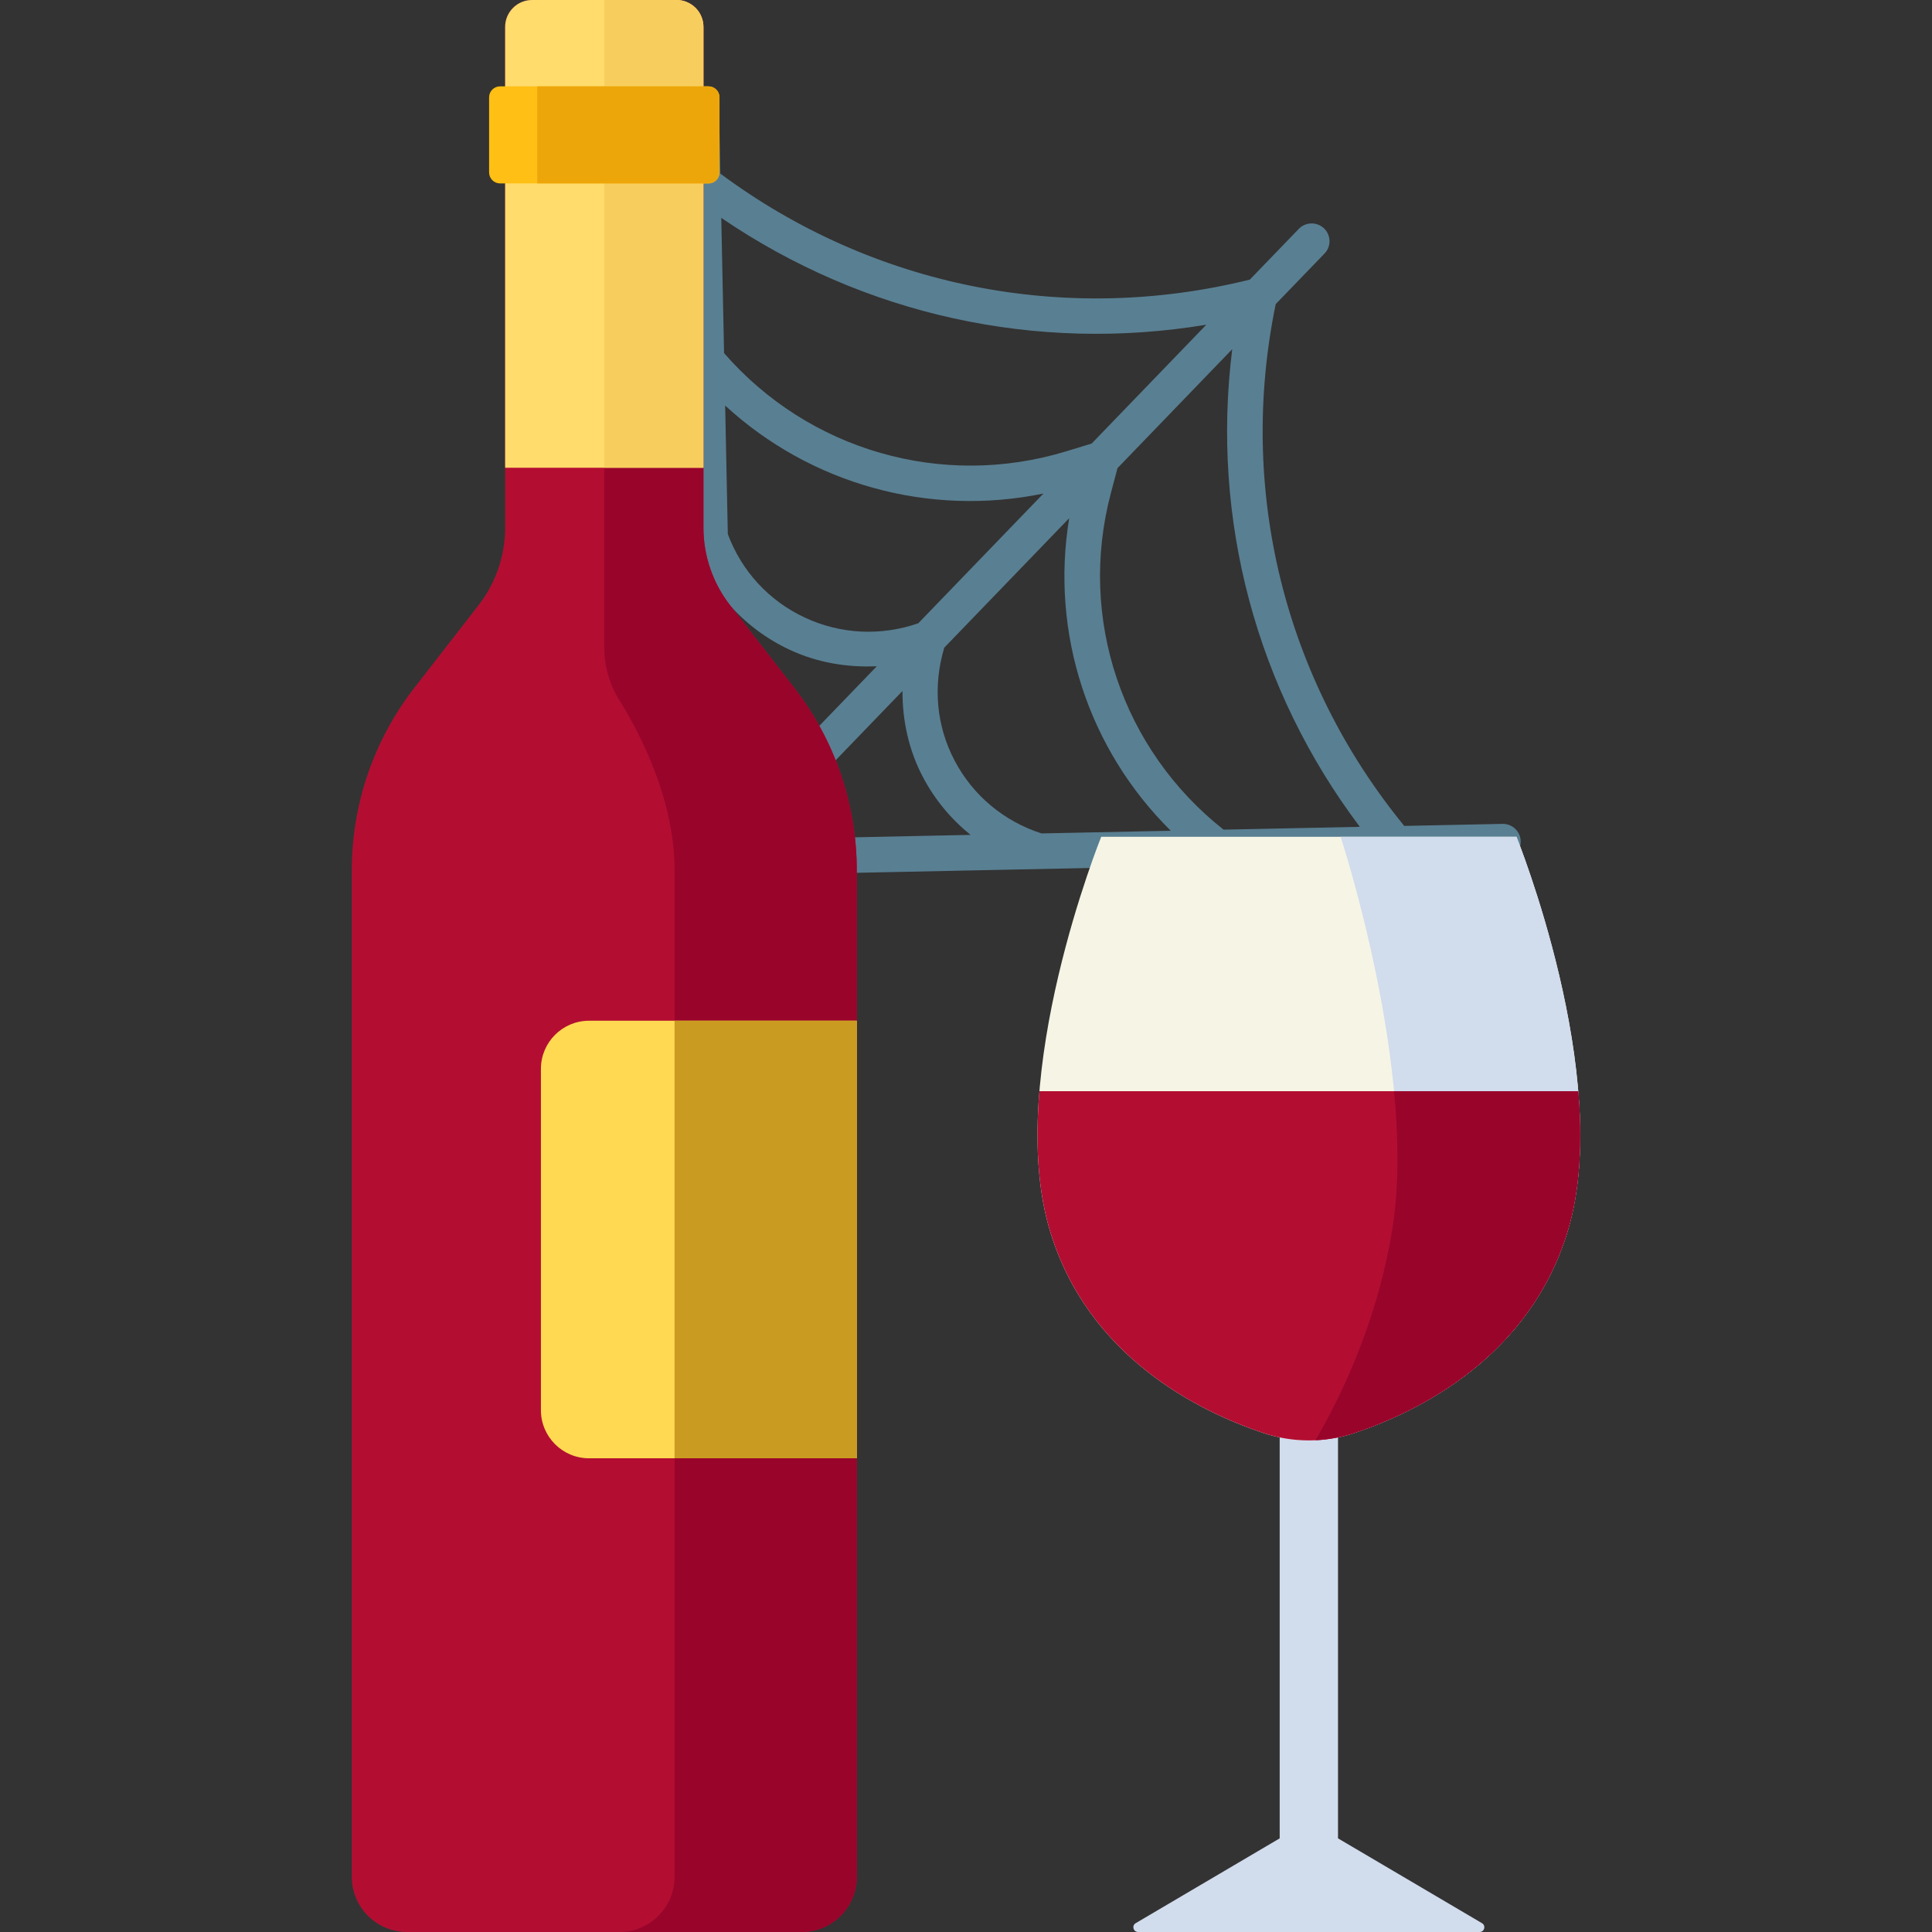 <svg width="85" height="85" viewBox="0 0 85 85" fill="none" xmlns="http://www.w3.org/2000/svg">
<rect x="0" y="0" width="85" height="85" fill="#333333" stroke="none"/>
<path d="M30.064 4.928L30.744 37.762C30.746 37.863 30.769 37.964 30.81 38.059C30.894 38.249 31.05 38.398 31.244 38.473C31.341 38.511 31.444 38.529 31.546 38.527L66.135 37.811C66.57 37.802 66.914 37.445 66.905 37.013C66.896 36.581 66.537 36.238 66.103 36.247L61.782 36.337C56.497 29.881 54.442 21.535 56.127 13.379L58.275 11.153C58.425 10.997 58.498 10.796 58.493 10.596C58.489 10.396 58.408 10.197 58.252 10.048C57.938 9.749 57.441 9.759 57.14 10.071L54.987 12.302C46.868 14.313 38.397 12.62 31.693 7.639L31.636 4.895C31.627 4.463 31.268 4.12 30.834 4.129C30.399 4.138 30.055 4.495 30.064 4.928ZM38.576 29.312L32.277 35.842L32.086 26.604C32.815 27.425 33.706 28.102 34.733 28.583C35.949 29.152 37.258 29.372 38.576 29.312ZM39.705 30.401C39.702 31.704 39.978 32.997 40.602 34.183C41.128 35.184 41.846 36.041 42.701 36.732L33.411 36.924L39.705 30.401ZM45.822 36.667C44.164 36.13 42.806 35 41.997 33.459C41.195 31.933 41.039 30.195 41.542 28.497L47.04 22.798C46.207 27.851 47.878 32.957 51.509 36.55L45.822 36.667ZM40.4 27.422C38.753 27.991 36.984 27.908 35.403 27.168C33.822 26.428 32.629 25.125 32.021 23.499L31.904 17.843C35.666 21.304 40.866 22.751 45.907 21.714L40.4 27.422ZM59.827 36.377L53.831 36.501C49.371 32.978 47.418 27.206 48.87 21.711L49.165 20.596L54.213 15.363C53.278 22.837 55.262 30.318 59.827 36.377ZM53.073 14.286L48.029 19.514L46.922 19.852C41.46 21.523 35.582 19.82 31.856 15.535L31.733 9.585C38.01 13.867 45.605 15.527 53.073 14.286Z" fill="#597F92"/>
<path d="M65.202 84.612L58.867 80.88V61.173C58.867 60.464 58.293 59.889 57.584 59.889C56.875 59.889 56.301 60.464 56.301 61.173V80.88L49.965 84.612C49.783 84.72 49.859 85 50.071 85H65.097C65.309 85 65.385 84.72 65.202 84.612Z" fill="#D1DCED"/>
<path d="M30.948 23.215V1.185C30.948 0.53 30.418 0 29.764 0H23.409C22.755 0 22.224 0.53 22.224 1.185V23.215C22.224 24.45 21.813 25.649 21.055 26.625L18.227 30.265C16.445 32.559 15.478 35.381 15.478 38.285V82.573C15.478 83.914 16.564 85 17.905 85H35.268C36.608 85 37.694 83.914 37.694 82.573V38.285C37.694 35.381 36.727 32.559 34.945 30.265L32.117 26.625C31.36 25.649 30.948 24.45 30.948 23.215Z" fill="#B30E32"/>
<path d="M66.719 36.816H48.449C48.449 36.816 44.181 47.359 46.178 54.097C47.841 59.71 52.785 62.114 55.587 63.048C56.883 63.481 58.285 63.481 59.58 63.048C62.383 62.114 67.327 59.71 68.99 54.097C70.987 47.359 66.719 36.816 66.719 36.816Z" fill="#F6F5E5"/>
<path d="M66.719 36.816H58.981C58.981 36.816 62.382 47.161 61.252 54.097C60.687 57.571 59.4 60.735 57.876 63.365C58.452 63.339 59.026 63.233 59.58 63.048C62.383 62.114 67.327 59.71 68.99 54.097C70.987 47.359 66.719 36.816 66.719 36.816Z" fill="#D1DCED"/>
<path d="M45.73 48.007C45.554 50.126 45.632 52.254 46.178 54.097C47.841 59.71 52.785 62.114 55.588 63.048C56.883 63.481 58.285 63.481 59.581 63.048C62.383 62.114 67.327 59.71 68.99 54.097C69.536 52.254 69.614 50.126 69.438 48.007H45.73Z" fill="#B30E32"/>
<path d="M69.083 53.763C69.093 53.725 69.102 53.688 69.111 53.65C69.13 53.574 69.149 53.498 69.166 53.422C69.177 53.377 69.186 53.332 69.196 53.287C69.211 53.217 69.226 53.146 69.24 53.075C69.25 53.027 69.259 52.978 69.268 52.93C69.281 52.861 69.293 52.793 69.305 52.724C69.313 52.673 69.321 52.623 69.329 52.572C69.34 52.504 69.351 52.435 69.361 52.366C69.368 52.315 69.375 52.264 69.382 52.213C69.391 52.143 69.4 52.073 69.408 52.003C69.414 51.953 69.419 51.902 69.425 51.851C69.433 51.779 69.44 51.707 69.446 51.634C69.451 51.585 69.456 51.535 69.46 51.485C69.466 51.41 69.472 51.334 69.477 51.258C69.48 51.211 69.484 51.164 69.487 51.117C69.492 51.033 69.496 50.95 69.5 50.866C69.502 50.826 69.504 50.787 69.506 50.747C69.51 50.641 69.513 50.535 69.516 50.429C69.516 50.41 69.517 50.392 69.517 50.374C69.52 50.245 69.522 50.117 69.522 49.988C69.522 49.986 69.522 49.983 69.522 49.981C69.522 49.856 69.521 49.732 69.519 49.607C69.518 49.579 69.517 49.55 69.517 49.522C69.515 49.423 69.512 49.324 69.509 49.225C69.508 49.189 69.506 49.152 69.505 49.116C69.501 49.024 69.498 48.932 69.493 48.84C69.491 48.801 69.489 48.762 69.487 48.724C69.482 48.634 69.476 48.544 69.47 48.454C69.468 48.414 69.465 48.375 69.462 48.336C69.456 48.245 69.449 48.154 69.442 48.063C69.44 48.045 69.439 48.026 69.437 48.007H61.333C61.532 50.105 61.557 52.225 61.252 54.097C60.687 57.571 59.4 60.735 57.876 63.365C57.876 63.365 57.876 63.365 57.876 63.365C58.02 63.358 58.162 63.347 58.305 63.331C58.306 63.331 58.307 63.331 58.308 63.33C58.442 63.315 58.575 63.294 58.708 63.27C58.725 63.267 58.743 63.264 58.761 63.261C58.887 63.236 59.014 63.209 59.139 63.177C59.159 63.172 59.178 63.166 59.197 63.161C59.325 63.128 59.453 63.091 59.58 63.048C59.58 63.048 59.58 63.048 59.58 63.048C59.843 62.961 60.125 62.86 60.42 62.745C60.519 62.707 60.619 62.667 60.721 62.625C63.567 61.462 67.535 59.008 68.99 54.097C69.023 53.987 69.054 53.875 69.083 53.763Z" fill="#99042B"/>
<path d="M34.945 30.265L32.117 26.625C31.36 25.649 30.948 24.45 30.948 23.215V1.185C30.948 0.53 30.418 0 29.764 0H26.586V28.509C26.586 29.321 26.818 30.114 27.248 30.803C28.156 32.261 29.677 35.167 29.677 38.285V82.573C29.677 83.914 28.59 85 27.25 85H35.268C36.608 85 37.694 83.914 37.694 82.573V38.285C37.694 35.381 36.727 32.559 34.945 30.265Z" fill="#99042B"/>
<path d="M37.694 64.159H25.917C24.747 64.159 23.798 63.21 23.798 62.04V47.027C23.798 45.856 24.747 44.908 25.917 44.908H37.694V64.159Z" fill="#FFD951"/>
<path d="M37.694 44.907H29.677V64.158H37.694V44.907Z" fill="#CA9B21"/>
<path d="M29.764 0H23.409C22.755 0 22.224 0.53 22.224 1.185V20.58H30.949C30.949 20.58 30.949 5.563 30.949 1.185C30.948 0.53 30.418 0 29.764 0Z" fill="#FFDC6C"/>
<path d="M30.948 20.58V5.317C30.948 3.609 30.948 2.142 30.948 1.185C30.948 1.062 30.93 0.943 30.895 0.832C30.873 0.761 30.844 0.693 30.809 0.628C30.808 0.625 30.807 0.622 30.805 0.62C30.752 0.521 30.684 0.43 30.605 0.351C30.604 0.35 30.603 0.348 30.601 0.347C30.503 0.249 30.386 0.168 30.258 0.109C30.212 0.088 30.165 0.068 30.116 0.053C30.005 0.019 29.886 0 29.764 0H26.586V20.58H30.948Z" fill="#F7CE5E"/>
<path d="M31.171 8.07H22.002C21.735 8.07 21.518 7.853 21.518 7.585V4.283C21.518 4.016 21.734 3.799 22.002 3.799H31.171C31.438 3.799 31.655 4.015 31.655 4.283V7.585C31.655 7.853 31.438 8.07 31.171 8.07Z" fill="#FFBF14"/>
<path d="M31.171 3.799H23.637V8.07H31.171C31.438 8.07 31.655 7.853 31.655 7.585V4.283C31.655 4.016 31.438 3.799 31.171 3.799Z" fill="#EDA60A"/>
</svg>
